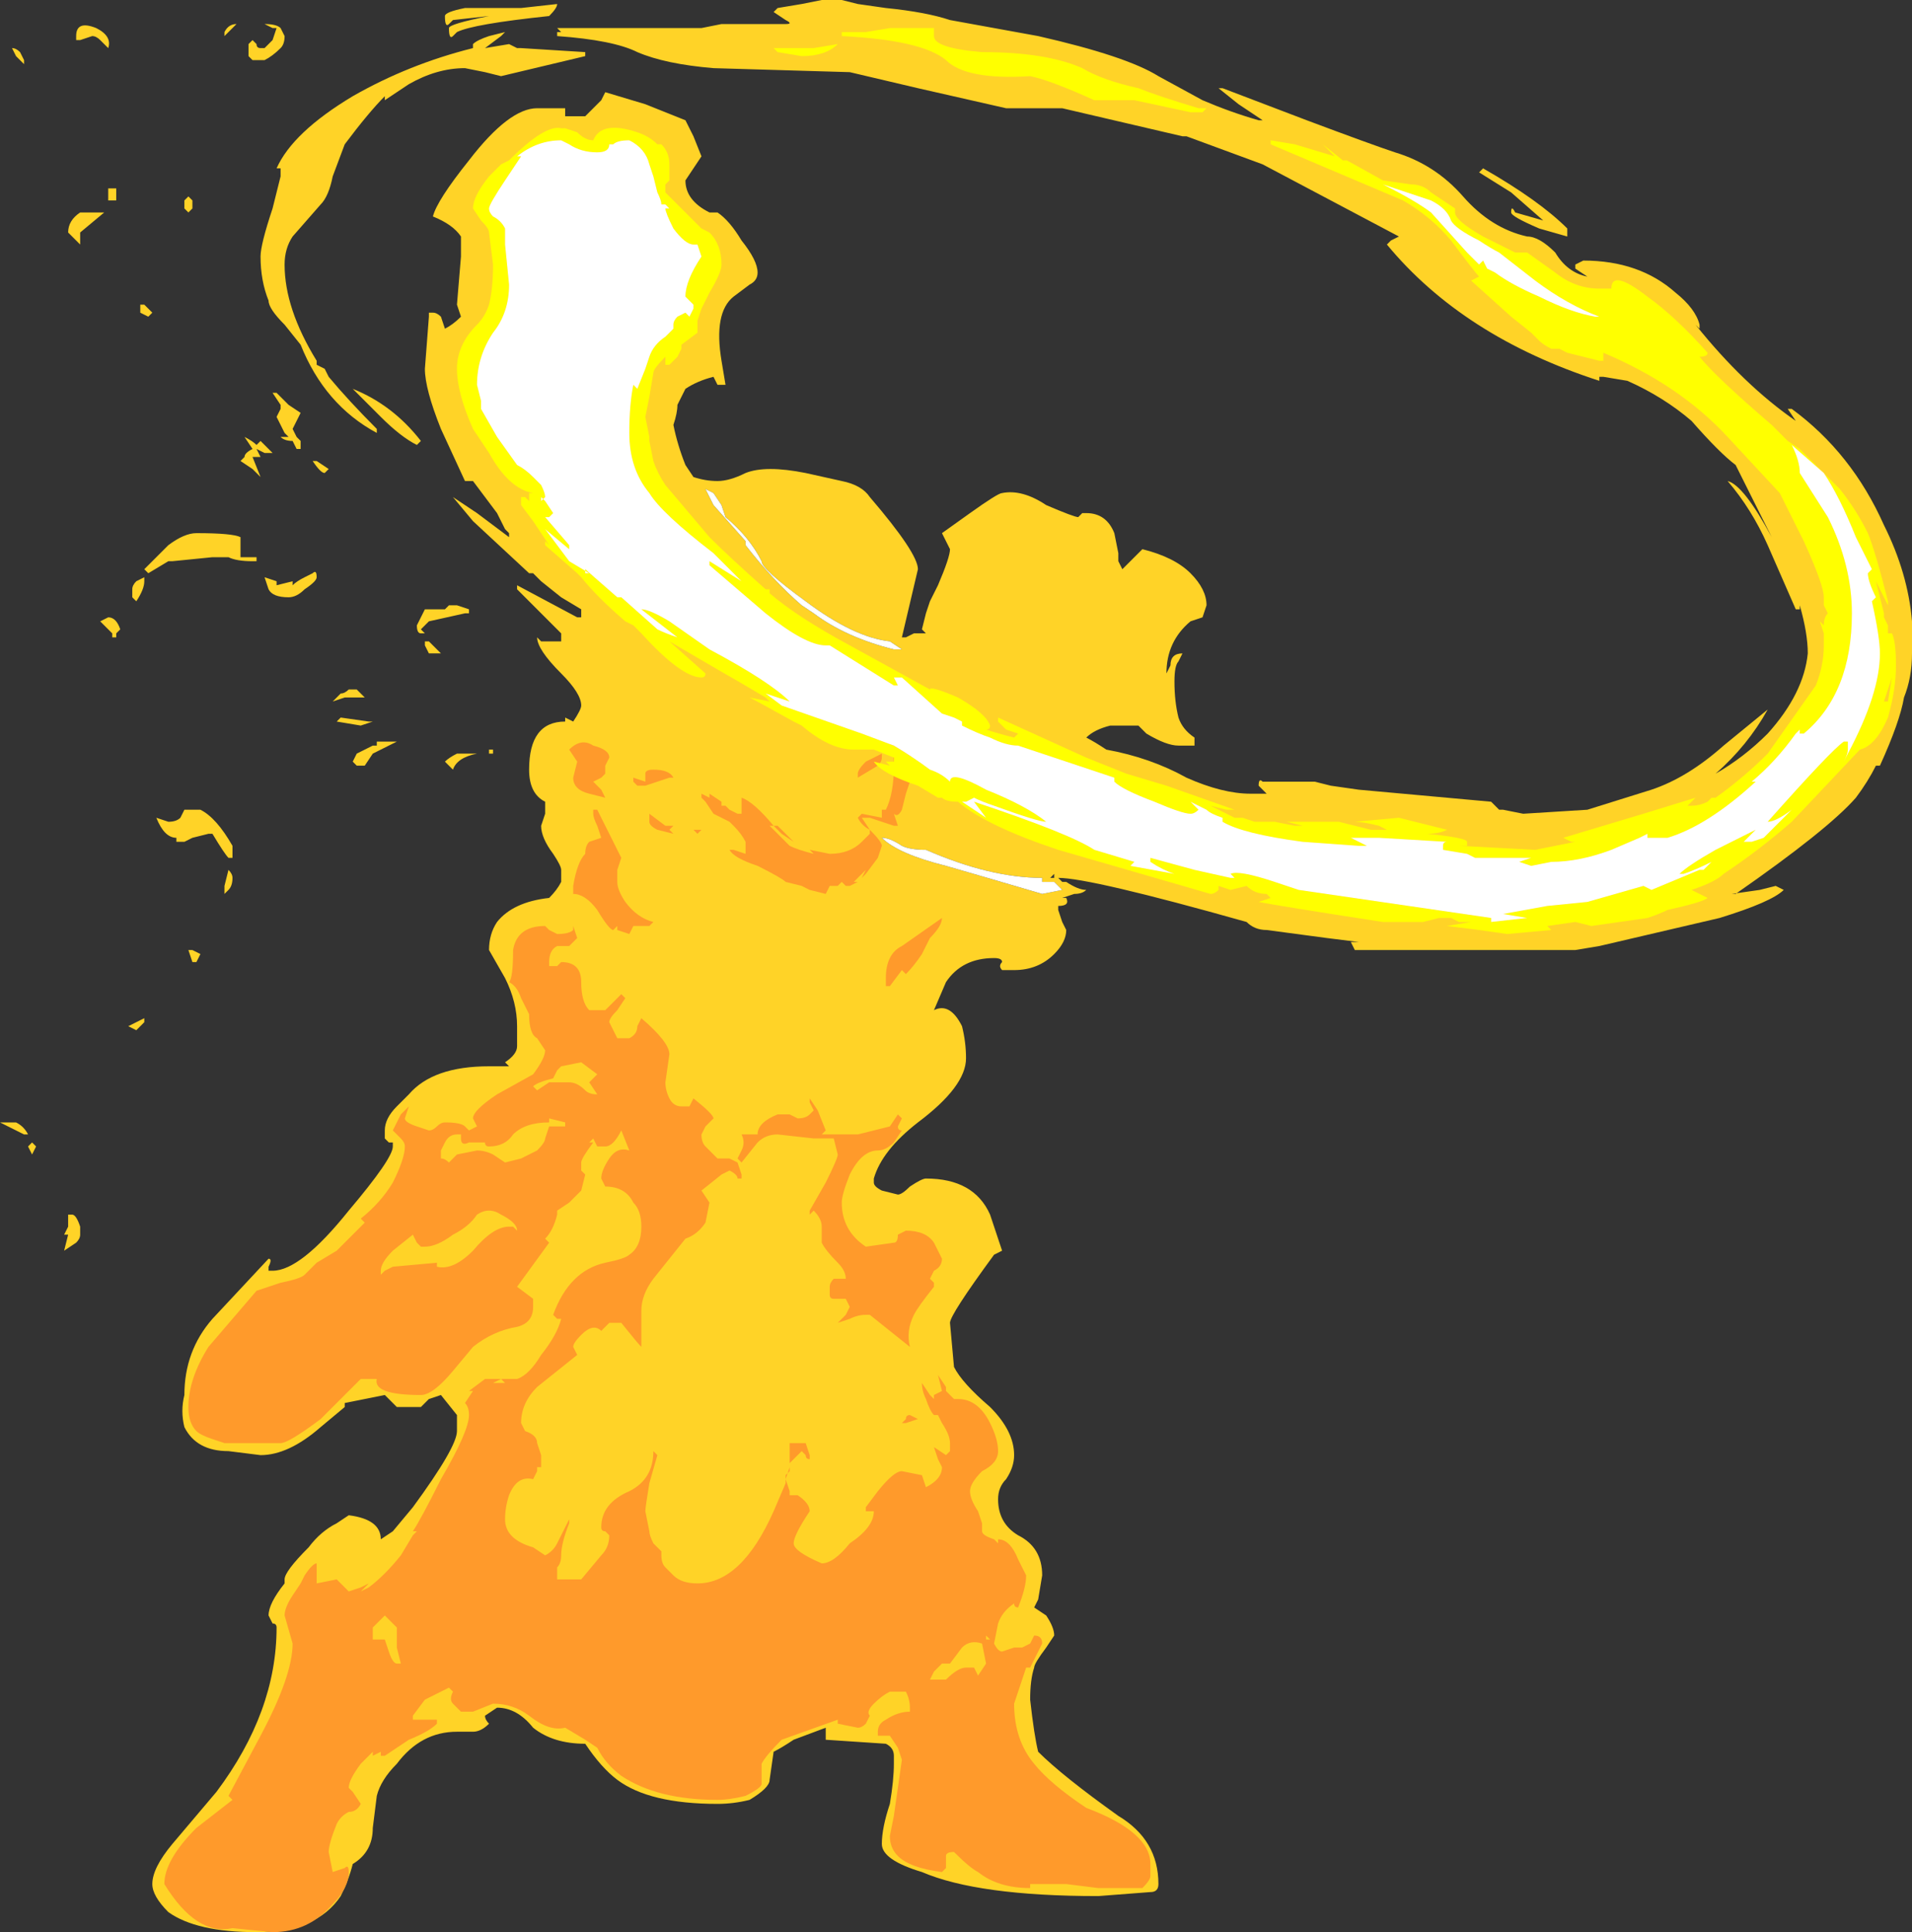 <?xml version="1.0" encoding="UTF-8" standalone="no"?>
<svg xmlns:ffdec="https://www.free-decompiler.com/flash" xmlns:xlink="http://www.w3.org/1999/xlink" ffdec:objectType="shape" height="24.1px" width="23.85px" xmlns="http://www.w3.org/2000/svg">
  <rect width="100%" height="100%" fill="#333333" stroke="none"/>
  <g transform="matrix(1.0, 0.0, 0.0, 1.0, 7.0, 23.65)">
    <path d="M15.3 -18.55 L15.35 -18.55 Q16.1 -18.0 16.5 -17.1 16.8 -16.5 16.85 -15.9 L16.85 -15.5 Q16.85 -15.2 16.75 -14.95 16.7 -14.65 16.45 -14.1 L16.4 -14.1 Q16.3 -13.9 16.15 -13.7 15.8 -13.3 14.65 -12.5 L14.6 -12.5 14.95 -12.55 15.15 -12.6 15.25 -12.55 Q15.1 -12.4 14.45 -12.2 L12.95 -11.85 12.65 -11.8 9.9 -11.8 9.85 -11.9 9.95 -11.9 9.55 -11.95 8.8 -12.05 Q8.65 -12.05 8.55 -12.15 6.6 -12.7 6.2 -12.7 L6.25 -12.65 6.3 -12.65 Q6.45 -12.55 6.55 -12.55 6.5 -12.5 6.4 -12.5 L6.25 -12.45 6.3 -12.45 Q6.35 -12.35 6.2 -12.35 L6.2 -12.3 6.25 -12.15 6.3 -12.05 Q6.3 -11.9 6.15 -11.75 5.95 -11.55 5.65 -11.55 L5.5 -11.55 Q5.45 -11.6 5.5 -11.65 5.5 -11.7 5.4 -11.7 5.0 -11.7 4.8 -11.4 L4.65 -11.05 Q4.85 -11.15 5.0 -10.85 5.05 -10.65 5.05 -10.45 5.05 -10.1 4.45 -9.65 4.0 -9.3 3.9 -8.95 L3.9 -8.9 Q3.9 -8.85 4.0 -8.8 L4.2 -8.75 Q4.25 -8.75 4.35 -8.85 4.5 -8.95 4.55 -8.95 5.15 -8.95 5.35 -8.5 L5.5 -8.05 5.4 -8.0 Q4.85 -7.25 4.85 -7.15 L4.9 -6.6 Q5.0 -6.4 5.35 -6.1 5.65 -5.8 5.65 -5.5 5.65 -5.35 5.55 -5.2 5.45 -5.1 5.45 -4.95 5.45 -4.65 5.7 -4.5 6.0 -4.35 6.0 -4.0 L5.95 -3.7 5.9 -3.6 6.05 -3.5 Q6.15 -3.35 6.15 -3.25 L6.05 -3.1 Q5.9 -2.9 5.9 -2.85 5.85 -2.7 5.85 -2.45 5.9 -2.0 5.95 -1.8 6.25 -1.5 6.95 -1.0 7.45 -0.7 7.45 -0.15 7.45 -0.05 7.35 -0.05 L6.7 0.0 Q5.2 0.0 4.5 -0.3 4.0 -0.45 4.0 -0.65 4.0 -0.85 4.1 -1.15 4.15 -1.45 4.15 -1.65 L4.15 -1.75 Q4.15 -1.85 4.05 -1.9 L3.3 -1.95 3.3 -2.1 2.9 -1.95 Q2.75 -1.85 2.65 -1.8 L2.6 -1.45 Q2.6 -1.35 2.35 -1.2 2.15 -1.15 1.95 -1.15 1.1 -1.15 0.7 -1.45 0.5 -1.6 0.3 -1.9 -0.1 -1.9 -0.35 -2.1 -0.55 -2.35 -0.8 -2.35 L-0.95 -2.25 Q-0.95 -2.2 -0.9 -2.15 -1.0 -2.05 -1.1 -2.05 L-1.3 -2.05 Q-1.75 -2.05 -2.05 -1.65 -2.25 -1.45 -2.3 -1.25 L-2.35 -0.85 Q-2.35 -0.55 -2.6 -0.4 -2.65 -0.2 -2.75 0.0 -3.05 0.45 -3.8 0.45 -4.55 0.45 -4.9 0.2 -5.1 0.0 -5.1 -0.15 -5.1 -0.35 -4.85 -0.65 L-4.3 -1.3 Q-3.55 -2.3 -3.55 -3.35 -3.55 -3.4 -3.6 -3.4 L-3.65 -3.5 Q-3.65 -3.65 -3.45 -3.9 L-3.45 -3.95 Q-3.45 -4.05 -3.15 -4.35 -3.0 -4.55 -2.8 -4.65 L-2.65 -4.75 Q-2.25 -4.7 -2.25 -4.45 L-2.1 -4.55 -1.85 -4.85 Q-1.3 -5.6 -1.3 -5.8 -1.3 -5.95 -1.3 -6.0 L-1.5 -6.25 -1.65 -6.2 -1.75 -6.1 -2.05 -6.1 -2.2 -6.25 -2.7 -6.15 -2.7 -6.1 -3.0 -5.85 Q-3.4 -5.5 -3.75 -5.5 L-4.15 -5.55 Q-4.55 -5.55 -4.7 -5.85 -4.75 -6.05 -4.7 -6.25 -4.7 -6.8 -4.35 -7.2 L-3.65 -7.95 Q-3.6 -7.95 -3.65 -7.85 L-3.65 -7.8 -3.6 -7.8 Q-3.25 -7.8 -2.65 -8.55 -2.1 -9.2 -2.1 -9.35 L-2.1 -9.4 -2.15 -9.4 -2.2 -9.45 -2.2 -9.55 Q-2.2 -9.7 -2.05 -9.85 L-1.9 -10.0 Q-1.6 -10.35 -0.9 -10.35 L-0.65 -10.35 -0.7 -10.4 Q-0.55 -10.5 -0.55 -10.6 L-0.55 -10.85 Q-0.55 -11.15 -0.7 -11.45 L-0.9 -11.8 Q-0.9 -12.0 -0.8 -12.15 -0.6 -12.4 -0.15 -12.45 -0.05 -12.55 0.0 -12.65 0.0 -12.7 0.0 -12.8 0.0 -12.85 -0.1 -13.0 -0.25 -13.2 -0.25 -13.35 L-0.2 -13.5 -0.2 -13.65 Q-0.4 -13.75 -0.4 -14.05 -0.4 -14.65 0.05 -14.65 L0.05 -14.7 0.15 -14.65 Q0.25 -14.8 0.25 -14.85 0.25 -15.0 0.0 -15.25 -0.3 -15.55 -0.3 -15.7 L-0.25 -15.65 0.0 -15.65 0.0 -15.75 -0.55 -16.3 -0.55 -16.35 0.2 -15.95 0.25 -15.95 0.25 -16.05 0.0 -16.2 -0.25 -16.4 -0.35 -16.5 -0.4 -16.5 -1.1 -17.15 -1.35 -17.45 -1.05 -17.25 -0.65 -16.95 -0.65 -17.0 -0.7 -17.05 -0.8 -17.25 -1.1 -17.65 -1.2 -17.65 -1.5 -18.3 Q-1.7 -18.8 -1.7 -19.05 L-1.65 -19.7 -1.65 -19.75 Q-1.7 -19.75 -1.6 -19.75 -1.55 -19.75 -1.5 -19.7 L-1.45 -19.55 Q-1.35 -19.6 -1.25 -19.7 L-1.3 -19.85 -1.25 -20.45 Q-1.25 -20.65 -1.25 -20.7 -1.35 -20.85 -1.6 -20.95 -1.55 -21.15 -1.15 -21.65 -0.65 -22.3 -0.3 -22.3 L0.05 -22.3 0.05 -22.2 0.3 -22.2 0.5 -22.4 0.55 -22.5 1.05 -22.35 1.55 -22.15 1.65 -21.95 1.75 -21.7 1.55 -21.4 Q1.55 -21.15 1.85 -21.0 L1.95 -21.0 Q2.1 -20.9 2.25 -20.65 2.45 -20.4 2.45 -20.25 2.45 -20.15 2.35 -20.1 L2.15 -19.95 Q1.9 -19.75 2.0 -19.15 L2.05 -18.85 1.95 -18.85 1.9 -18.95 Q1.7 -18.9 1.55 -18.8 L1.45 -18.6 Q1.45 -18.5 1.4 -18.35 1.45 -18.1 1.55 -17.85 L1.65 -17.7 Q1.8 -17.65 1.95 -17.65 2.1 -17.65 2.3 -17.75 2.55 -17.85 3.05 -17.75 L3.5 -17.65 Q3.75 -17.6 3.85 -17.45 4.45 -16.75 4.45 -16.55 L4.25 -15.7 4.3 -15.7 4.4 -15.75 4.55 -15.75 4.5 -15.8 4.55 -16.0 4.6 -16.15 4.7 -16.35 Q4.85 -16.7 4.85 -16.8 L4.75 -17.0 5.1 -17.25 Q5.45 -17.5 5.5 -17.5 5.75 -17.55 6.05 -17.35 6.4 -17.2 6.45 -17.2 L6.5 -17.25 6.55 -17.25 Q6.8 -17.25 6.9 -17.0 L6.95 -16.75 6.95 -16.65 7.0 -16.55 7.25 -16.8 Q7.65 -16.7 7.85 -16.5 8.05 -16.3 8.05 -16.1 L8.0 -15.95 7.85 -15.9 Q7.55 -15.65 7.55 -15.25 L7.6 -15.35 Q7.6 -15.5 7.75 -15.5 L7.7 -15.4 Q7.65 -15.35 7.65 -15.15 7.65 -14.9 7.7 -14.7 7.75 -14.55 7.9 -14.45 7.9 -14.4 7.9 -14.35 L7.7 -14.35 Q7.55 -14.35 7.3 -14.5 L7.2 -14.6 6.85 -14.6 Q6.65 -14.55 6.55 -14.45 6.65 -14.4 6.8 -14.3 7.35 -14.2 7.8 -13.95 8.25 -13.75 8.6 -13.75 L8.8 -13.75 8.7 -13.85 Q8.7 -13.95 8.75 -13.9 L9.4 -13.9 9.6 -13.85 9.95 -13.8 11.6 -13.65 11.7 -13.55 11.75 -13.55 12.0 -13.5 12.8 -13.55 13.6 -13.8 Q14.05 -13.95 14.5 -14.35 L15.05 -14.8 Q14.8 -14.35 14.4 -14.0 14.75 -14.2 15.05 -14.5 15.5 -15.0 15.55 -15.5 15.55 -15.75 15.45 -16.1 L15.45 -16.05 15.4 -16.05 15.05 -16.85 Q14.85 -17.3 14.55 -17.65 14.75 -17.6 15.1 -16.95 L14.65 -17.85 Q14.45 -18.0 14.1 -18.4 13.75 -18.7 13.3 -18.9 L13.0 -18.95 12.95 -18.95 12.95 -18.9 Q11.25 -19.45 10.3 -20.6 L10.35 -20.65 10.45 -20.7 8.75 -21.6 7.8 -21.95 7.75 -21.95 6.25 -22.3 5.55 -22.3 4.45 -22.55 3.6 -22.75 1.9 -22.8 Q1.3 -22.85 0.95 -23.0 0.65 -23.15 -0.05 -23.2 L-0.05 -23.25 0.0 -23.25 -0.05 -23.3 1.75 -23.3 2.0 -23.35 2.8 -23.35 Q2.9 -23.35 2.8 -23.4 L2.65 -23.5 2.7 -23.55 3.0 -23.6 3.25 -23.65 3.5 -23.65 3.7 -23.6 4.05 -23.55 Q4.55 -23.5 4.85 -23.4 L5.95 -23.2 Q7.05 -22.95 7.45 -22.7 L8.0 -22.4 Q8.35 -22.25 8.7 -22.15 L8.75 -22.15 8.45 -22.35 8.2 -22.55 8.25 -22.55 9.3 -22.15 Q10.1 -21.85 10.4 -21.75 10.9 -21.6 11.25 -21.2 11.6 -20.8 12.05 -20.7 12.2 -20.7 12.4 -20.5 12.55 -20.25 12.8 -20.2 L12.65 -20.3 12.65 -20.35 12.75 -20.4 Q13.45 -20.4 13.9 -20.0 14.15 -19.8 14.2 -19.6 L14.2 -19.55 14.15 -19.6 Q14.75 -18.85 15.4 -18.4 L15.3 -18.55 M12.55 -20.7 L12.2 -20.8 Q11.85 -20.95 11.85 -21.0 11.85 -21.1 11.9 -21.0 L12.25 -20.9 11.85 -21.25 11.45 -21.5 11.5 -21.55 Q12.2 -21.15 12.55 -20.8 L12.55 -20.7 M0.3 -22.95 L-0.75 -22.7 -0.95 -22.75 -1.2 -22.8 Q-1.55 -22.8 -1.9 -22.6 L-2.2 -22.4 -2.2 -22.45 Q-2.4 -22.25 -2.7 -21.85 L-2.85 -21.45 Q-2.9 -21.2 -3.0 -21.1 L-3.35 -20.7 Q-3.45 -20.55 -3.45 -20.35 -3.45 -19.8 -3.05 -19.15 L-3.05 -19.1 -2.95 -19.05 -2.9 -18.95 Q-2.65 -18.65 -2.3 -18.3 L-2.3 -18.25 Q-2.95 -18.6 -3.25 -19.35 L-3.45 -19.6 Q-3.65 -19.8 -3.65 -19.9 -3.75 -20.15 -3.75 -20.45 -3.75 -20.6 -3.6 -21.05 L-3.5 -21.45 -3.5 -21.55 -3.55 -21.55 Q-3.35 -22.0 -2.6 -22.45 -1.9 -22.85 -1.1 -23.05 L-1.1 -23.1 Q-1.05 -23.15 -0.9 -23.2 L-0.7 -23.25 -0.75 -23.2 -0.95 -23.05 -0.65 -23.1 -0.55 -23.05 -0.5 -23.05 0.3 -23.0 0.3 -22.95 M3.65 -23.55 L3.65 -23.55 M2.3 -16.9 L2.3 -16.85 Q2.65 -16.4 3.0 -16.1 L3.15 -16.0 Q3.55 -15.7 4.15 -15.55 L4.25 -15.55 4.1 -15.65 Q3.65 -15.7 3.05 -16.15 2.5 -16.55 2.5 -16.65 2.35 -16.95 2.05 -17.2 L2.0 -17.35 1.9 -17.5 1.8 -17.55 1.9 -17.35 2.3 -16.9 M6.1 -12.7 L6.15 -12.7 6.15 -12.75 6.1 -12.7 M6.0 -12.7 Q5.35 -12.7 4.55 -13.05 4.35 -13.05 4.25 -13.1 4.1 -13.2 4.0 -13.2 4.2 -13.0 4.8 -12.85 5.15 -12.75 6.0 -12.5 L6.25 -12.55 6.15 -12.65 6.0 -12.65 6.0 -12.7 M-4.2 -23.25 Q-4.15 -23.35 -4.05 -23.35 L-4.2 -23.2 -4.2 -23.25 M-3.7 -23.35 Q-3.55 -23.35 -3.5 -23.3 L-3.45 -23.2 Q-3.45 -23.1 -3.5 -23.05 -3.6 -22.95 -3.7 -22.9 L-3.85 -22.9 -3.9 -22.95 -3.9 -23.1 -3.85 -23.15 -3.8 -23.1 Q-3.8 -23.05 -3.75 -23.05 L-3.7 -23.05 -3.6 -23.15 -3.55 -23.3 -3.6 -23.3 -3.7 -23.35 M-5.65 -23.05 L-5.75 -23.15 Q-5.8 -23.2 -5.85 -23.2 L-6.0 -23.15 -6.05 -23.15 -6.05 -23.2 Q-6.05 -23.4 -5.8 -23.3 -5.6 -23.2 -5.65 -23.05 M-5.6 -21.3 L-5.55 -21.3 -5.55 -21.15 -5.65 -21.15 -5.65 -21.3 -5.6 -21.3 M-1.35 -23.2 Q-1.4 -23.15 -1.4 -23.3 -1.4 -23.35 -0.9 -23.45 L-1.35 -23.4 -1.4 -23.35 Q-1.45 -23.3 -1.45 -23.45 -1.45 -23.5 -1.2 -23.55 L-0.5 -23.55 -0.05 -23.6 Q-0.05 -23.55 -0.15 -23.45 -1.1 -23.35 -1.3 -23.25 L-1.35 -23.2 M-6.75 -23.0 L-6.7 -22.9 -6.7 -22.85 -6.8 -22.95 -6.85 -23.05 Q-6.8 -23.05 -6.75 -23.0 M-6.0 -20.65 L-6.0 -20.6 -6.15 -20.75 Q-6.15 -20.9 -6.0 -21.0 L-5.7 -21.0 -6.0 -20.75 -6.0 -20.65 M-2.9 -17.8 L-2.95 -17.75 Q-3.0 -17.75 -3.1 -17.9 L-3.05 -17.9 -2.9 -17.8 M-1.8 -18.1 Q-2.0 -18.2 -2.25 -18.45 -2.5 -18.7 -2.6 -18.8 -2.1 -18.6 -1.75 -18.15 L-1.8 -18.1 M-4.6 -21.1 L-4.6 -21.05 -4.65 -21.0 -4.7 -21.05 -4.7 -21.15 -4.65 -21.2 -4.6 -21.15 -4.6 -21.1 M-5.1 -19.75 L-5.15 -19.7 -5.25 -19.75 -5.25 -19.85 -5.2 -19.85 -5.1 -19.75 M-3.5 -18.6 L-3.6 -18.75 -3.55 -18.75 -3.4 -18.6 -3.25 -18.5 -3.35 -18.3 -3.3 -18.2 -3.25 -18.15 -3.25 -18.05 -3.3 -18.05 -3.35 -18.15 Q-3.45 -18.15 -3.5 -18.2 L-3.4 -18.2 -3.45 -18.25 -3.55 -18.45 -3.5 -18.55 -3.5 -18.6 M-3.95 -18.2 Q-3.85 -18.15 -3.8 -18.1 L-3.75 -18.15 -3.6 -18.0 -3.7 -18.0 -3.8 -18.05 -3.75 -17.95 -3.85 -17.95 -3.75 -17.7 -3.85 -17.8 -4.0 -17.9 -3.95 -17.95 Q-3.95 -18.0 -3.85 -18.05 L-3.95 -18.2 M-3.45 -18.45 L-3.45 -18.45 M-3.8 -16.7 L-3.8 -16.65 -3.85 -16.65 Q-4.05 -16.65 -4.15 -16.7 L-4.35 -16.7 -4.85 -16.65 -4.9 -16.65 -5.15 -16.5 -5.2 -16.55 -4.9 -16.85 Q-4.7 -17.0 -4.55 -17.0 -4.1 -17.0 -4.0 -16.95 L-4.0 -16.7 -3.8 -16.7 M-3.7 -16.45 L-3.55 -16.4 -3.55 -16.35 -3.35 -16.4 -3.35 -16.35 Q-3.3 -16.4 -3.2 -16.45 L-3.1 -16.5 Q-3.05 -16.55 -3.05 -16.45 -3.05 -16.4 -3.2 -16.3 -3.3 -16.2 -3.4 -16.2 -3.6 -16.2 -3.65 -16.3 L-3.7 -16.45 M-5.2 -16.4 Q-5.2 -16.3 -5.3 -16.15 L-5.35 -16.2 -5.35 -16.3 Q-5.35 -16.35 -5.3 -16.4 L-5.2 -16.45 -5.2 -16.4 M-5.55 -15.7 L-5.6 -15.7 -5.6 -15.75 -5.75 -15.9 -5.65 -15.95 Q-5.55 -15.95 -5.5 -15.8 L-5.55 -15.75 -5.55 -15.7 M-1.15 -16.05 L-1.15 -16.0 -1.2 -16.0 -1.65 -15.9 -1.75 -15.8 -1.7 -15.75 -1.75 -15.75 Q-1.8 -15.75 -1.8 -15.85 L-1.7 -16.05 -1.45 -16.05 -1.4 -16.1 -1.3 -16.1 -1.15 -16.05 M-1.7 -15.65 L-1.65 -15.65 -1.5 -15.5 -1.65 -15.5 -1.7 -15.6 -1.7 -15.65 M-2.55 -15.05 L-2.45 -14.95 -2.7 -14.95 -2.85 -14.9 -2.75 -15.0 Q-2.7 -15.0 -2.65 -15.05 L-2.55 -15.05 M-2.35 -14.65 L-2.5 -14.6 -2.8 -14.65 -2.75 -14.7 -2.4 -14.65 -2.35 -14.65 M-2.55 -14.25 L-2.35 -14.35 -2.3 -14.35 -2.3 -14.4 -2.05 -14.4 -2.35 -14.25 -2.45 -14.1 -2.55 -14.1 -2.6 -14.15 -2.55 -14.25 M-1.3 -14.25 L-1.05 -14.25 Q-1.3 -14.2 -1.35 -14.05 L-1.45 -14.15 Q-1.4 -14.2 -1.3 -14.25 M-0.9 -14.25 L-0.9 -14.3 -0.85 -14.3 -0.85 -14.25 -0.9 -14.25 M-4.15 -12.95 Q-4.2 -13.0 -4.35 -13.25 L-4.4 -13.25 -4.6 -13.2 -4.7 -13.15 -4.8 -13.15 -4.8 -13.2 Q-4.95 -13.2 -5.05 -13.45 L-4.9 -13.4 Q-4.8 -13.4 -4.75 -13.45 L-4.7 -13.55 -4.5 -13.55 Q-4.3 -13.45 -4.1 -13.1 L-4.1 -12.95 -4.15 -12.95 M-4.1 -12.7 Q-4.1 -12.6 -4.15 -12.55 L-4.2 -12.5 -4.2 -12.6 -4.15 -12.8 Q-4.1 -12.75 -4.1 -12.7 M-4.5 -11.75 L-4.55 -11.65 -4.6 -11.65 -4.65 -11.8 -4.6 -11.8 -4.5 -11.75 M-5.2 -10.9 L-5.3 -10.8 -5.4 -10.85 -5.2 -10.95 -5.2 -10.9 M-6.6 -9.4 L-6.55 -9.35 -6.6 -9.25 -6.65 -9.35 -6.6 -9.4 M-6.65 -9.5 L-6.7 -9.5 -7.0 -9.65 -6.8 -9.65 Q-6.7 -9.6 -6.65 -9.5 M-6.1 -8.5 Q-6.05 -8.5 -6.0 -8.35 L-6.0 -8.25 Q-6.0 -8.2 -6.05 -8.15 L-6.2 -8.05 -6.15 -8.25 -6.2 -8.25 -6.15 -8.35 Q-6.15 -8.45 -6.15 -8.5 L-6.1 -8.5" fill="#ffd327" fill-rule="evenodd" stroke="none"/>
    <path d="M2.3 -16.9 L1.9 -17.35 1.8 -17.55 1.9 -17.5 2.0 -17.35 2.05 -17.2 Q2.35 -16.95 2.5 -16.65 2.5 -16.55 3.05 -16.15 3.65 -15.7 4.1 -15.65 L4.25 -15.55 4.15 -15.55 Q3.55 -15.7 3.15 -16.0 L3.0 -16.1 Q2.65 -16.4 2.3 -16.85 L2.3 -16.9 M6.0 -12.7 L6.0 -12.65 6.15 -12.65 6.25 -12.55 6.0 -12.5 Q5.15 -12.75 4.8 -12.85 4.2 -13.0 4.0 -13.2 4.1 -13.2 4.25 -13.1 4.35 -13.05 4.55 -13.05 5.35 -12.7 6.0 -12.7" fill="#ffffff" fill-rule="evenodd" stroke="none"/>
    <path d="M0.4 -14.35 Q0.6 -14.3 0.6 -14.2 L0.55 -14.1 0.55 -14.0 0.5 -13.95 0.4 -13.9 0.5 -13.8 0.55 -13.7 0.35 -13.75 Q0.15 -13.8 0.15 -13.95 L0.2 -14.15 0.1 -14.3 Q0.25 -14.45 0.4 -14.35 M4.2 -14.95 L4.4 -14.05 4.3 -13.75 4.25 -13.55 Q4.2 -13.45 4.15 -13.5 L4.2 -13.35 4.15 -13.35 3.85 -13.45 3.75 -13.45 3.85 -13.3 Q4.0 -13.15 4.0 -13.1 L3.95 -12.95 3.8 -12.75 3.75 -12.7 3.8 -12.8 3.65 -12.65 3.7 -12.65 3.6 -12.6 3.55 -12.6 3.5 -12.65 3.45 -12.6 3.35 -12.6 3.3 -12.5 3.1 -12.55 3.0 -12.6 2.8 -12.65 Q2.75 -12.7 2.45 -12.85 2.15 -12.95 2.1 -13.05 L2.15 -13.05 2.3 -13.0 2.3 -13.15 Q2.25 -13.25 2.15 -13.35 L2.1 -13.4 Q2.0 -13.45 1.9 -13.5 L1.8 -13.65 1.75 -13.7 1.75 -13.75 1.85 -13.7 1.85 -13.75 2.0 -13.65 2.0 -13.6 2.05 -13.6 2.1 -13.55 2.2 -13.5 2.25 -13.5 Q2.25 -13.55 2.25 -13.6 2.25 -13.65 2.25 -13.7 2.4 -13.65 2.65 -13.35 L2.7 -13.35 2.9 -13.15 2.75 -13.25 2.65 -13.35 2.6 -13.35 2.85 -13.1 Q2.95 -13.05 3.15 -13.0 L3.1 -13.05 3.35 -13.0 Q3.6 -13.0 3.75 -13.15 L3.85 -13.25 3.85 -13.3 Q3.75 -13.35 3.7 -13.45 L3.75 -13.5 4.0 -13.45 4.0 -13.55 4.05 -13.55 Q4.15 -13.75 4.15 -14.1 4.15 -14.45 3.9 -14.55 L4.2 -14.95 M4.0 -14.25 L4.0 -14.2 Q4.0 -14.15 3.95 -14.1 L3.7 -13.95 3.7 -14.0 Q3.7 -14.05 3.8 -14.15 L4.0 -14.25 M4.25 -11.55 L4.1 -11.35 4.05 -11.35 4.05 -11.45 Q4.05 -11.75 4.25 -11.85 L4.75 -12.2 Q4.75 -12.1 4.6 -11.95 L4.5 -11.75 Q4.4 -11.6 4.3 -11.5 L4.25 -11.55 M1.7 -13.25 L1.65 -13.3 1.75 -13.3 1.7 -13.25 M1.4 -13.95 L1.35 -13.95 1.05 -13.85 0.95 -13.85 0.9 -13.9 0.9 -13.95 1.05 -13.9 1.05 -14.0 Q1.05 -14.05 1.15 -14.05 1.35 -14.05 1.4 -13.95 M1.2 -13.95 L1.2 -13.95 M1.1 -13.5 L1.3 -13.35 1.4 -13.35 1.35 -13.3 1.4 -13.25 1.2 -13.3 Q1.1 -13.35 1.1 -13.4 L1.1 -13.5 Q1.1 -13.55 1.1 -13.5 M0.4 -13.5 L0.4 -13.55 0.45 -13.55 0.75 -12.95 0.7 -12.8 0.7 -12.65 Q0.7 -12.55 0.8 -12.4 0.95 -12.2 1.15 -12.15 L1.1 -12.1 0.9 -12.1 0.85 -12.0 0.7 -12.05 0.7 -12.1 0.65 -12.05 Q0.6 -12.05 0.45 -12.3 0.3 -12.5 0.15 -12.5 L0.15 -12.6 Q0.2 -12.9 0.3 -13.0 0.3 -13.1 0.35 -13.15 L0.5 -13.2 0.45 -13.35 Q0.4 -13.45 0.4 -13.5 M0.15 -12.15 L0.15 -12.1 0.2 -11.95 0.1 -11.85 -0.05 -11.85 Q-0.15 -11.8 -0.15 -11.65 L-0.15 -11.6 -0.05 -11.6 0.0 -11.65 Q0.25 -11.65 0.25 -11.4 0.25 -11.15 0.35 -11.05 L0.55 -11.05 0.75 -11.25 0.8 -11.2 0.7 -11.05 Q0.6 -10.95 0.6 -10.9 L0.7 -10.7 0.85 -10.7 Q0.95 -10.75 0.95 -10.85 L1.0 -10.95 Q1.35 -10.65 1.35 -10.5 L1.3 -10.15 Q1.3 -10.05 1.35 -9.95 1.4 -9.85 1.5 -9.85 1.55 -9.85 1.6 -9.85 L1.65 -9.95 Q1.9 -9.75 1.9 -9.7 L1.8 -9.6 1.75 -9.5 Q1.75 -9.4 1.8 -9.35 L1.95 -9.2 2.1 -9.2 2.2 -9.15 2.25 -9.0 2.25 -8.95 2.2 -8.95 Q2.2 -9.0 2.1 -9.05 L2.0 -9.0 1.75 -8.8 1.85 -8.65 1.8 -8.4 Q1.7 -8.25 1.55 -8.2 L1.15 -7.7 Q1.0 -7.5 1.0 -7.3 1.0 -7.15 1.0 -6.9 L1.0 -6.85 Q0.95 -6.9 0.75 -7.15 L0.6 -7.15 0.5 -7.05 Q0.4 -7.15 0.25 -7.0 0.15 -6.9 0.15 -6.85 L0.2 -6.75 -0.3 -6.35 Q-0.5 -6.15 -0.5 -5.9 L-0.45 -5.8 Q-0.3 -5.75 -0.3 -5.65 L-0.25 -5.5 -0.25 -5.35 -0.3 -5.35 -0.3 -5.3 -0.35 -5.2 Q-0.55 -5.25 -0.65 -5.0 -0.7 -4.85 -0.7 -4.7 -0.7 -4.45 -0.35 -4.35 L-0.2 -4.25 Q-0.1 -4.3 -0.05 -4.4 L0.1 -4.7 0.1 -4.65 Q0.0 -4.4 0.0 -4.25 0.0 -4.15 -0.05 -4.1 L-0.05 -3.95 0.25 -3.95 0.5 -4.25 Q0.6 -4.35 0.6 -4.5 L0.55 -4.55 Q0.5 -4.55 0.5 -4.6 0.5 -4.9 0.85 -5.05 1.15 -5.2 1.15 -5.55 L1.2 -5.5 1.1 -5.15 Q1.05 -4.85 1.05 -4.8 L1.1 -4.55 Q1.1 -4.5 1.15 -4.4 L1.25 -4.3 1.25 -4.25 Q1.25 -4.15 1.3 -4.1 L1.4 -4.0 Q1.5 -3.9 1.7 -3.9 2.25 -3.9 2.65 -4.8 L2.8 -5.15 2.8 -5.2 2.85 -5.35 Q2.85 -5.6 2.85 -5.8 L2.85 -5.65 3.05 -5.65 3.1 -5.5 3.1 -5.45 Q3.05 -5.45 3.05 -5.5 L3.0 -5.55 2.85 -5.4 2.85 -5.3 2.8 -5.25 2.8 -5.2 2.85 -5.05 2.85 -5.0 2.95 -5.0 Q3.1 -4.9 3.1 -4.8 2.9 -4.5 2.9 -4.4 2.9 -4.3 3.25 -4.15 3.4 -4.15 3.6 -4.4 3.9 -4.6 3.9 -4.8 L3.8 -4.8 3.8 -4.85 3.95 -5.05 Q4.15 -5.3 4.25 -5.3 L4.5 -5.25 4.55 -5.1 Q4.75 -5.2 4.75 -5.35 L4.7 -5.45 4.65 -5.6 4.8 -5.5 4.85 -5.55 4.85 -5.65 Q4.85 -5.75 4.75 -5.9 L4.7 -6.0 4.65 -6.0 Q4.6 -6.05 4.55 -6.2 4.5 -6.3 4.5 -6.4 L4.6 -6.25 4.65 -6.2 4.65 -6.25 4.75 -6.3 4.7 -6.5 4.8 -6.35 4.8 -6.3 4.9 -6.2 4.95 -6.2 Q5.2 -6.2 5.35 -5.9 5.45 -5.7 5.45 -5.55 5.45 -5.4 5.25 -5.3 5.1 -5.15 5.1 -5.05 5.1 -4.95 5.2 -4.8 L5.25 -4.65 5.25 -4.55 Q5.25 -4.5 5.4 -4.45 L5.45 -4.4 5.45 -4.45 Q5.6 -4.45 5.7 -4.2 L5.8 -4.0 Q5.8 -3.85 5.7 -3.6 5.65 -3.6 5.65 -3.65 5.5 -3.55 5.45 -3.4 L5.4 -3.15 Q5.45 -3.05 5.5 -3.05 L5.65 -3.1 5.75 -3.1 5.85 -3.15 5.9 -3.25 Q6.0 -3.25 6.0 -3.15 L5.85 -2.85 5.8 -2.85 5.65 -2.4 Q5.65 -1.95 5.9 -1.65 6.1 -1.4 6.55 -1.1 7.35 -0.8 7.35 -0.4 L7.35 -0.25 Q7.35 -0.2 7.25 -0.1 L6.7 -0.1 6.3 -0.15 5.85 -0.15 5.85 -0.1 Q5.45 -0.1 5.2 -0.3 5.1 -0.35 4.9 -0.55 4.8 -0.55 4.8 -0.5 L4.8 -0.35 4.75 -0.3 Q4.35 -0.35 4.2 -0.5 4.1 -0.6 4.1 -0.75 L4.15 -1.0 4.25 -1.7 4.2 -1.85 4.1 -2.0 3.95 -2.0 3.95 -2.05 Q3.95 -2.15 4.05 -2.2 4.2 -2.3 4.35 -2.3 L4.35 -2.35 Q4.35 -2.45 4.3 -2.55 L4.1 -2.55 Q4.0 -2.5 3.9 -2.4 3.8 -2.3 3.85 -2.25 L3.8 -2.15 Q3.75 -2.1 3.7 -2.1 L3.45 -2.15 3.45 -2.2 2.75 -1.95 Q2.55 -1.75 2.5 -1.65 L2.5 -1.4 Q2.5 -1.35 2.3 -1.25 2.1 -1.2 1.95 -1.2 1.2 -1.2 0.75 -1.5 0.55 -1.65 0.45 -1.85 L0.3 -1.95 0.05 -2.1 Q-0.15 -2.05 -0.4 -2.25 -0.6 -2.4 -0.85 -2.4 L-1.1 -2.3 -1.25 -2.3 -1.35 -2.4 Q-1.4 -2.45 -1.35 -2.55 L-1.4 -2.6 -1.7 -2.45 -1.85 -2.25 -1.85 -2.2 -1.55 -2.2 -1.55 -2.15 Q-1.65 -2.05 -1.9 -1.95 L-2.2 -1.75 -2.25 -1.75 -2.25 -1.8 -2.35 -1.75 -2.35 -1.8 -2.5 -1.65 Q-2.65 -1.45 -2.65 -1.35 L-2.6 -1.3 -2.5 -1.15 Q-2.55 -1.05 -2.65 -1.05 -2.75 -1.0 -2.8 -0.9 -2.9 -0.65 -2.9 -0.55 L-2.85 -0.3 -2.7 -0.35 Q-2.65 -0.4 -2.65 -0.3 -2.65 -0.1 -2.85 0.1 -3.15 0.45 -3.6 0.45 L-4.1 0.4 Q-4.55 0.5 -4.95 -0.15 -4.95 -0.45 -4.55 -0.85 L-4.1 -1.2 -4.15 -1.25 -3.75 -2.0 Q-3.35 -2.75 -3.35 -3.15 L-3.45 -3.5 Q-3.45 -3.6 -3.35 -3.75 L-3.25 -3.9 -3.2 -4.0 Q-3.1 -4.15 -3.05 -4.15 L-3.05 -3.9 -2.8 -3.95 -2.65 -3.8 -2.5 -3.85 -2.4 -3.9 -2.5 -3.8 -2.4 -3.85 Q-2.2 -4.0 -2.0 -4.25 L-1.85 -4.5 -1.8 -4.55 -1.85 -4.55 Q-1.75 -4.7 -1.5 -5.2 -1.15 -5.8 -1.15 -6.0 -1.15 -6.1 -1.2 -6.15 L-1.1 -6.3 -1.15 -6.3 -0.95 -6.45 -0.75 -6.45 -0.85 -6.4 -0.7 -6.4 -0.75 -6.45 -0.55 -6.45 Q-0.4 -6.5 -0.25 -6.75 -0.05 -7.0 0.0 -7.2 L-0.05 -7.2 -0.1 -7.25 Q0.1 -7.8 0.55 -7.9 0.8 -7.95 0.85 -8.0 1.0 -8.1 1.0 -8.35 1.0 -8.55 0.9 -8.65 0.8 -8.85 0.55 -8.85 L0.5 -8.95 Q0.5 -9.05 0.6 -9.2 0.7 -9.35 0.85 -9.3 L0.75 -9.55 Q0.65 -9.35 0.55 -9.35 L0.45 -9.35 0.4 -9.45 0.35 -9.4 0.4 -9.4 Q0.25 -9.2 0.25 -9.15 L0.25 -9.05 0.3 -9.0 0.25 -8.8 0.1 -8.65 -0.05 -8.55 -0.05 -8.5 Q-0.1 -8.3 -0.2 -8.2 L-0.15 -8.15 -0.55 -7.6 -0.35 -7.45 -0.35 -7.35 Q-0.35 -7.15 -0.55 -7.1 -0.85 -7.05 -1.1 -6.85 L-1.35 -6.55 Q-1.6 -6.25 -1.75 -6.25 -2.35 -6.25 -2.3 -6.45 L-2.5 -6.45 -3.0 -5.95 Q-3.4 -5.65 -3.5 -5.65 L-4.2 -5.65 -4.35 -5.7 Q-4.5 -5.75 -4.55 -5.8 -4.65 -5.9 -4.65 -6.1 -4.65 -6.45 -4.4 -6.85 L-3.8 -7.55 -3.5 -7.65 Q-3.25 -7.7 -3.2 -7.75 L-3.05 -7.9 -2.8 -8.05 -2.45 -8.4 -2.5 -8.45 Q-2.25 -8.65 -2.1 -8.9 -1.95 -9.2 -1.95 -9.35 -1.95 -9.4 -2.0 -9.45 L-2.1 -9.55 -2.0 -9.75 -1.9 -9.85 -1.95 -9.7 Q-1.95 -9.65 -1.8 -9.6 L-1.65 -9.55 Q-1.6 -9.55 -1.55 -9.6 -1.5 -9.65 -1.45 -9.65 -1.25 -9.65 -1.2 -9.6 L-1.15 -9.55 -1.05 -9.6 -1.1 -9.7 Q-1.1 -9.8 -0.8 -10.0 L-0.35 -10.25 Q-0.2 -10.45 -0.2 -10.55 L-0.3 -10.7 Q-0.4 -10.75 -0.4 -11.0 L-0.5 -11.2 Q-0.55 -11.35 -0.65 -11.4 -0.6 -11.45 -0.6 -11.8 -0.55 -12.1 -0.2 -12.1 L-0.15 -12.05 -0.05 -12.0 Q0.1 -12.0 0.15 -12.05 L0.15 -12.15 M2.85 -9.75 L2.95 -9.7 Q3.05 -9.7 3.1 -9.75 L3.15 -9.8 3.1 -9.9 3.1 -9.95 3.2 -9.8 3.3 -9.55 3.25 -9.5 3.7 -9.5 4.1 -9.6 4.2 -9.75 4.25 -9.7 4.2 -9.6 Q4.2 -9.55 4.25 -9.55 L4.15 -9.4 Q4.05 -9.3 3.95 -9.3 3.75 -9.3 3.6 -9.0 3.5 -8.75 3.5 -8.65 3.5 -8.3 3.8 -8.1 L4.15 -8.15 Q4.2 -8.15 4.2 -8.25 L4.3 -8.3 Q4.55 -8.3 4.65 -8.15 L4.75 -7.95 Q4.75 -7.85 4.65 -7.8 L4.6 -7.7 4.65 -7.65 4.65 -7.6 Q4.45 -7.35 4.4 -7.25 4.3 -7.05 4.35 -6.85 L3.85 -7.25 3.8 -7.25 Q3.7 -7.25 3.6 -7.2 L3.45 -7.15 3.55 -7.25 3.6 -7.35 3.55 -7.45 3.4 -7.45 Q3.35 -7.45 3.35 -7.5 L3.35 -7.6 Q3.35 -7.65 3.4 -7.7 L3.55 -7.7 Q3.55 -7.8 3.45 -7.9 3.3 -8.05 3.25 -8.15 L3.25 -8.35 Q3.25 -8.45 3.15 -8.55 L3.1 -8.5 3.1 -8.55 3.3 -8.9 Q3.45 -9.2 3.45 -9.25 L3.4 -9.45 3.15 -9.45 2.7 -9.5 Q2.55 -9.5 2.45 -9.4 L2.25 -9.15 2.2 -9.2 2.25 -9.3 Q2.3 -9.4 2.25 -9.5 L2.45 -9.5 Q2.45 -9.65 2.7 -9.75 L2.85 -9.75 M0.05 -9.6 L0.05 -9.65 -0.15 -9.7 -0.15 -9.65 Q-0.45 -9.65 -0.6 -9.5 -0.7 -9.35 -0.9 -9.35 -0.95 -9.35 -0.95 -9.4 -1.0 -9.4 -1.05 -9.4 L-1.15 -9.4 Q-1.25 -9.35 -1.25 -9.45 L-1.25 -9.5 -1.3 -9.5 Q-1.4 -9.5 -1.45 -9.4 L-1.5 -9.3 -1.5 -9.2 Q-1.45 -9.2 -1.4 -9.15 L-1.3 -9.25 -1.05 -9.3 Q-0.95 -9.3 -0.85 -9.25 L-0.7 -9.15 -0.5 -9.2 -0.3 -9.3 Q-0.2 -9.4 -0.2 -9.45 L-0.15 -9.6 0.05 -9.6 M0.1 -10.15 Q0.2 -10.15 0.3 -10.05 0.35 -10.0 0.45 -10.0 L0.35 -10.15 0.45 -10.25 0.25 -10.4 0.0 -10.35 -0.05 -10.3 -0.1 -10.2 Q-0.3 -10.15 -0.35 -10.1 L-0.3 -10.05 -0.15 -10.15 0.1 -10.15 M4.65 -6.15 L4.65 -6.15 M4.45 -5.95 L4.3 -5.9 4.25 -5.9 4.3 -5.95 Q4.3 -6.0 4.35 -6.0 L4.45 -5.95 M5.5 -4.35 L5.5 -4.35 M5.35 -3.2 L5.3 -3.25 5.3 -3.2 5.35 -3.2 M5.3 -2.9 L5.25 -3.15 Q5.1 -3.2 5.0 -3.1 L4.85 -2.9 4.75 -2.9 4.65 -2.8 4.6 -2.7 4.8 -2.7 Q4.95 -2.85 5.05 -2.85 L5.15 -2.85 5.2 -2.75 5.3 -2.9 M-1.2 -9.5 L-1.2 -9.5 M-1.85 -8.25 L-2.1 -8.05 Q-2.25 -7.9 -2.25 -7.8 L-2.25 -7.75 -2.2 -7.8 -2.1 -7.85 -1.55 -7.9 -1.55 -7.85 Q-1.35 -7.8 -1.1 -8.05 -0.85 -8.35 -0.65 -8.35 L-0.6 -8.35 -0.55 -8.3 Q-0.55 -8.4 -0.75 -8.5 -0.9 -8.6 -1.05 -8.5 -1.15 -8.35 -1.35 -8.25 -1.55 -8.1 -1.7 -8.1 L-1.75 -8.1 -1.8 -8.15 -1.85 -8.25 M-2.05 -3.25 L-2.05 -3.35 -2.2 -3.5 -2.35 -3.35 -2.35 -3.2 -2.2 -3.2 -2.15 -3.05 Q-2.1 -2.9 -2.05 -2.9 L-2.0 -2.9 -2.05 -3.1 -2.05 -3.25" fill="#ff9a2b" fill-rule="evenodd" stroke="none"/>
    <path d="M15.45 -17.75 L15.8 -17.2 Q16.1 -16.6 16.1 -16.0 16.1 -15.0 15.5 -14.5 L15.45 -14.5 15.45 -14.55 15.4 -14.5 Q15.15 -14.15 14.85 -13.9 L14.9 -13.9 Q14.3 -13.35 13.8 -13.2 L13.55 -13.2 13.55 -13.25 13.45 -13.2 13.1 -13.05 Q12.7 -12.9 12.35 -12.9 L12.1 -12.85 11.95 -12.9 12.1 -12.95 11.4 -12.95 11.3 -13.0 11.0 -13.05 11.0 -13.1 Q11.0 -13.15 11.05 -13.15 L10.2 -13.2 9.85 -13.2 10.05 -13.1 9.95 -13.1 9.25 -13.15 Q8.5 -13.25 8.25 -13.4 L8.25 -13.45 Q8.1 -13.5 8.05 -13.55 L7.85 -13.65 7.95 -13.55 Q7.9 -13.5 7.85 -13.5 7.75 -13.5 7.4 -13.65 7.0 -13.8 6.9 -13.9 L6.9 -13.95 Q6.6 -14.05 5.7 -14.35 5.55 -14.35 5.35 -14.45 5.2 -14.5 5.0 -14.6 L5.0 -14.65 4.9 -14.7 4.75 -14.75 4.25 -15.2 4.15 -15.2 4.2 -15.1 4.15 -15.1 3.35 -15.6 3.3 -15.6 Q3.05 -15.6 2.55 -16.0 L1.85 -16.6 1.85 -16.65 2.25 -16.4 1.9 -16.75 Q1.25 -17.25 1.1 -17.5 0.85 -17.8 0.85 -18.25 0.85 -18.6 0.9 -18.85 L0.95 -18.8 1.05 -19.05 1.1 -19.2 Q1.15 -19.35 1.3 -19.45 L1.4 -19.55 1.4 -19.6 Q1.4 -19.65 1.45 -19.7 L1.55 -19.75 1.6 -19.7 1.65 -19.8 1.65 -19.85 1.55 -19.95 Q1.55 -20.15 1.75 -20.45 L1.7 -20.6 1.65 -20.6 Q1.55 -20.6 1.4 -20.8 1.3 -21.0 1.3 -21.05 L1.35 -21.05 1.3 -21.1 1.25 -21.1 Q1.25 -21.15 1.2 -21.25 L1.15 -21.45 1.1 -21.6 Q1.05 -21.8 0.85 -21.9 0.7 -21.9 0.65 -21.85 L0.6 -21.85 Q0.6 -21.75 0.45 -21.75 0.25 -21.75 0.1 -21.85 L0.0 -21.9 Q-0.3 -21.9 -0.55 -21.7 L-0.5 -21.7 -0.7 -21.4 Q-0.9 -21.1 -0.9 -21.05 -0.9 -21.0 -0.85 -20.95 -0.75 -20.9 -0.7 -20.8 L-0.7 -20.6 -0.65 -20.1 Q-0.65 -19.75 -0.85 -19.5 -1.05 -19.2 -1.05 -18.85 L-1.0 -18.65 -1.0 -18.55 -0.8 -18.2 -0.55 -17.85 Q-0.45 -17.8 -0.35 -17.7 L-0.25 -17.6 Q-0.2 -17.5 -0.2 -17.45 L-0.25 -17.4 -0.25 -17.45 -0.2 -17.4 -0.1 -17.25 -0.15 -17.2 -0.2 -17.2 0.1 -16.85 0.1 -16.8 -0.2 -17.05 0.1 -16.65 0.35 -16.5 0.3 -16.5 0.3 -16.55 0.7 -16.2 0.75 -16.2 1.2 -15.8 Q1.3 -15.75 1.45 -15.7 L1.0 -16.05 Q1.1 -16.05 1.35 -15.9 L1.85 -15.55 Q2.6 -15.15 2.85 -14.9 L2.55 -15.0 2.75 -14.85 3.75 -14.5 4.15 -14.35 Q4.4 -14.2 4.6 -14.05 4.75 -14.0 4.85 -13.9 4.85 -14.05 5.3 -13.8 5.8 -13.6 6.05 -13.4 5.95 -13.4 5.4 -13.6 5.25 -13.65 5.15 -13.7 L5.05 -13.65 5.0 -13.65 5.3 -13.45 5.15 -13.65 Q6.35 -13.25 6.65 -13.05 L7.15 -12.9 7.1 -12.85 7.65 -12.75 Q7.5 -12.8 7.35 -12.9 L7.35 -12.95 7.9 -12.8 8.35 -12.7 8.4 -12.7 8.35 -12.75 Q8.45 -12.8 8.9 -12.65 L9.2 -12.55 11.6 -12.2 11.6 -12.15 12.05 -12.2 11.75 -12.25 12.3 -12.35 12.8 -12.4 13.5 -12.6 13.6 -12.55 14.2 -12.8 14.25 -12.8 14.35 -12.9 Q14.15 -12.8 14.0 -12.75 L13.95 -12.75 Q14.05 -12.85 14.4 -13.05 L14.9 -13.3 14.75 -13.15 14.85 -13.15 15.0 -13.2 15.35 -13.55 Q15.15 -13.4 15.05 -13.4 15.85 -14.3 16.0 -14.4 L16.05 -14.4 16.05 -14.3 Q16.05 -14.25 16.0 -14.15 L16.05 -14.25 Q16.45 -15.0 16.45 -15.5 16.45 -15.7 16.35 -16.15 L16.4 -16.2 Q16.3 -16.4 16.3 -16.5 L16.35 -16.55 16.15 -16.95 Q15.95 -17.45 15.75 -17.75 L15.35 -18.1 Q15.45 -17.9 15.45 -17.75 M15.45 -18.05 L15.95 -17.55 Q16.15 -17.3 16.3 -17.0 16.4 -16.75 16.55 -16.15 L16.55 -16.1 16.4 -16.4 16.5 -16.0 16.5 -15.95 16.55 -15.85 16.55 -15.75 16.6 -15.75 Q16.65 -15.65 16.65 -15.35 16.65 -15.05 16.55 -14.7 16.4 -14.35 16.2 -14.3 L15.35 -13.4 Q14.95 -13.05 14.5 -12.75 14.4 -12.65 14.1 -12.55 L14.3 -12.45 Q14.25 -12.4 13.8 -12.3 13.7 -12.25 13.55 -12.2 L12.85 -12.1 12.65 -12.15 12.3 -12.1 12.35 -12.05 11.8 -12.0 11.45 -12.05 11.05 -12.1 11.35 -12.15 11.2 -12.15 11.1 -12.2 10.95 -12.2 10.75 -12.15 10.25 -12.15 Q8.95 -12.35 8.7 -12.4 L8.85 -12.45 8.8 -12.5 Q8.65 -12.5 8.55 -12.6 L8.35 -12.55 8.2 -12.6 8.2 -12.55 Q8.15 -12.5 8.1 -12.5 L6.2 -13.05 Q5.3 -13.35 4.95 -13.65 4.8 -13.65 4.75 -13.7 L4.7 -13.7 4.45 -13.85 Q4.0 -14.0 3.9 -14.15 L4.1 -14.1 4.05 -14.15 4.15 -14.15 4.15 -14.2 3.9 -14.3 3.65 -14.3 Q3.35 -14.3 3.0 -14.6 L2.9 -14.65 Q2.45 -14.9 2.35 -14.95 L2.6 -14.9 2.55 -14.95 Q2.3 -15.1 1.95 -15.3 L1.35 -15.65 1.8 -15.25 Q1.8 -15.2 1.75 -15.2 1.5 -15.2 1.0 -15.75 L0.9 -15.85 0.8 -15.9 Q0.45 -16.2 0.25 -16.45 L0.2 -16.5 -0.2 -16.85 -0.2 -16.9 -0.15 -16.85 -0.35 -17.15 -0.5 -17.35 -0.5 -17.45 -0.45 -17.45 -0.4 -17.4 -0.4 -17.5 -0.35 -17.5 Q-0.65 -17.55 -0.9 -18.0 L-1.1 -18.3 Q-1.3 -18.75 -1.3 -19.05 -1.3 -19.35 -1.05 -19.6 -0.95 -19.7 -0.9 -19.85 -0.85 -20.05 -0.85 -20.35 L-0.9 -20.75 Q-0.9 -20.8 -1.0 -20.9 L-1.1 -21.05 Q-1.1 -21.2 -0.9 -21.45 L-0.75 -21.6 -0.65 -21.65 Q-0.2 -22.1 0.0 -22.05 L0.05 -22.05 0.2 -22.0 Q0.3 -21.9 0.4 -21.9 0.5 -22.15 0.95 -22.0 1.1 -21.95 1.2 -21.85 L1.25 -21.85 Q1.35 -21.75 1.35 -21.6 L1.35 -21.4 1.3 -21.35 1.3 -21.25 1.75 -20.8 1.85 -20.75 Q2.0 -20.6 2.0 -20.35 2.0 -20.25 1.85 -20.0 L1.75 -19.8 1.7 -19.65 1.7 -19.5 1.5 -19.35 1.5 -19.3 1.45 -19.2 1.35 -19.1 1.3 -19.1 1.3 -19.2 Q1.15 -19.05 1.15 -19.0 L1.1 -18.7 1.05 -18.45 1.1 -18.2 1.1 -18.15 1.15 -17.9 Q1.2 -17.75 1.3 -17.6 L1.85 -16.95 Q2.1 -16.7 2.55 -16.3 L2.6 -16.3 2.6 -16.25 Q2.95 -15.95 3.6 -15.6 L4.6 -15.05 Q4.6 -15.1 4.95 -14.95 5.3 -14.75 5.35 -14.6 5.35 -14.55 5.3 -14.55 5.45 -14.5 5.65 -14.45 L5.7 -14.5 5.55 -14.55 5.45 -14.65 5.45 -14.7 6.55 -14.2 7.05 -14.0 7.55 -13.85 8.4 -13.55 8.3 -13.55 8.1 -13.6 8.4 -13.45 8.5 -13.45 8.65 -13.4 8.9 -13.4 9.15 -13.35 9.25 -13.35 9.05 -13.4 9.7 -13.4 10.1 -13.3 10.3 -13.3 10.2 -13.35 Q10.0 -13.4 9.9 -13.4 L10.45 -13.45 11.05 -13.3 Q10.95 -13.25 10.8 -13.25 11.3 -13.2 11.3 -13.15 L11.3 -13.1 11.2 -13.1 12.15 -13.05 12.65 -13.15 12.6 -13.15 12.5 -13.2 13.5 -13.5 14.15 -13.7 14.05 -13.6 14.1 -13.6 Q14.2 -13.6 14.3 -13.65 L14.35 -13.7 14.4 -13.7 Q14.75 -13.95 15.05 -14.25 L15.65 -15.1 Q15.75 -15.35 15.75 -15.6 L15.75 -15.75 15.7 -15.9 15.75 -15.85 Q15.75 -15.95 15.8 -16.0 L15.75 -16.1 15.75 -16.2 Q15.75 -16.35 15.5 -16.9 L15.2 -17.5 14.55 -18.2 Q13.95 -18.85 13.0 -19.25 L13.0 -19.15 12.95 -19.15 12.55 -19.25 12.45 -19.3 12.35 -19.3 Q12.25 -19.35 12.2 -19.4 L12.1 -19.5 11.85 -19.7 11.35 -20.15 11.45 -20.2 Q11.4 -20.25 11.1 -20.65 10.85 -20.95 10.5 -21.15 L8.85 -21.85 8.85 -21.9 9.15 -21.85 9.65 -21.7 9.5 -21.85 9.75 -21.65 9.8 -21.65 10.25 -21.4 10.6 -21.35 Q10.75 -21.35 10.85 -21.25 L11.15 -21.05 11.15 -21.0 Q11.15 -20.9 11.5 -20.7 L11.9 -20.5 12.05 -20.5 12.4 -20.25 Q12.65 -20.05 12.95 -20.05 L13.1 -20.05 Q13.1 -20.3 13.55 -19.95 13.9 -19.7 14.3 -19.25 14.3 -19.2 14.2 -19.2 14.4 -18.95 15.1 -18.35 L15.3 -18.15 15.45 -18.05 M12.2 -19.95 Q12.6 -19.75 12.9 -19.7 L12.95 -19.7 Q12.55 -19.85 12.15 -20.15 L11.7 -20.5 Q11.6 -20.55 11.45 -20.65 11.15 -20.8 11.1 -20.9 11.05 -21.05 10.85 -21.15 L10.25 -21.35 Q10.65 -21.15 10.85 -21.0 L11.3 -20.5 11.45 -20.35 11.5 -20.4 11.55 -20.3 11.65 -20.25 Q11.85 -20.1 12.2 -19.95 M16.55 -14.9 L16.6 -15.2 16.5 -14.9 16.55 -14.9 M16.35 -14.55 L16.35 -14.55 M5.85 -22.7 Q5.05 -22.65 4.8 -22.9 4.5 -23.15 3.5 -23.2 L3.5 -23.25 Q3.5 -23.3 3.5 -23.25 L3.8 -23.25 4.1 -23.3 4.65 -23.3 4.65 -23.2 Q4.65 -23.05 5.25 -23.0 6.05 -23.0 6.5 -22.8 6.75 -22.65 7.2 -22.55 7.45 -22.45 7.95 -22.3 L8.05 -22.3 8.0 -22.25 7.85 -22.25 7.15 -22.4 6.65 -22.4 Q6.1 -22.65 5.85 -22.7 M2.65 -23.05 L3.15 -23.05 3.45 -23.1 Q3.3 -22.95 3.0 -22.95 L2.7 -23.0 2.65 -23.05 M4.85 -13.85 L4.85 -13.85 M14.05 -12.4 L14.05 -12.4 M-1.0 -19.5 L-1.0 -19.5 M-0.3 -17.5 L-0.3 -17.5" fill="#ffff00" fill-rule="evenodd" stroke="none"/>
    <path d="M15.45 -17.75 Q15.45 -17.9 15.35 -18.1 L15.75 -17.75 Q15.95 -17.45 16.15 -16.95 L16.35 -16.55 16.3 -16.5 Q16.3 -16.4 16.4 -16.2 L16.35 -16.15 Q16.45 -15.7 16.45 -15.5 16.45 -15.0 16.05 -14.25 L16.0 -14.15 Q16.05 -14.25 16.05 -14.3 L16.05 -14.4 16.0 -14.4 Q15.85 -14.3 15.05 -13.4 15.15 -13.4 15.35 -13.55 L15.0 -13.2 14.85 -13.15 14.75 -13.15 14.9 -13.3 14.4 -13.05 Q14.05 -12.85 13.95 -12.75 L14.0 -12.75 Q14.15 -12.8 14.35 -12.9 L14.25 -12.8 14.2 -12.8 13.6 -12.55 13.5 -12.6 12.8 -12.4 12.3 -12.35 11.75 -12.25 12.05 -12.2 11.6 -12.15 11.6 -12.2 9.2 -12.55 8.9 -12.65 Q8.45 -12.8 8.35 -12.75 L8.4 -12.7 8.35 -12.7 7.9 -12.8 7.35 -12.95 7.35 -12.9 Q7.5 -12.8 7.65 -12.75 L7.1 -12.85 7.15 -12.9 6.65 -13.05 Q6.35 -13.25 5.15 -13.65 L5.3 -13.45 5.0 -13.65 5.05 -13.65 5.15 -13.7 Q5.25 -13.65 5.4 -13.6 5.95 -13.4 6.05 -13.4 5.8 -13.6 5.3 -13.8 4.85 -14.05 4.85 -13.9 4.75 -14.0 4.6 -14.05 4.4 -14.2 4.15 -14.35 L3.75 -14.5 2.75 -14.85 2.55 -15.0 2.85 -14.9 Q2.6 -15.15 1.85 -15.55 L1.35 -15.9 Q1.1 -16.05 1.0 -16.05 L1.45 -15.7 Q1.3 -15.75 1.2 -15.8 L0.75 -16.2 0.7 -16.2 0.3 -16.55 0.3 -16.5 0.35 -16.5 0.1 -16.65 -0.2 -17.05 0.1 -16.8 0.1 -16.85 -0.2 -17.2 -0.15 -17.2 -0.1 -17.25 -0.2 -17.4 -0.25 -17.45 -0.25 -17.4 -0.2 -17.45 Q-0.2 -17.5 -0.25 -17.6 L-0.35 -17.7 Q-0.45 -17.8 -0.55 -17.85 L-0.8 -18.2 -1.0 -18.55 -1.0 -18.65 -1.05 -18.85 Q-1.05 -19.2 -0.85 -19.5 -0.65 -19.75 -0.65 -20.1 L-0.7 -20.6 -0.7 -20.8 Q-0.75 -20.9 -0.85 -20.95 -0.9 -21.0 -0.9 -21.05 -0.9 -21.1 -0.7 -21.4 L-0.5 -21.7 -0.55 -21.7 Q-0.3 -21.9 0.0 -21.9 L0.1 -21.85 Q0.25 -21.75 0.45 -21.75 0.6 -21.75 0.6 -21.85 L0.65 -21.85 Q0.7 -21.9 0.85 -21.9 1.05 -21.8 1.1 -21.6 L1.15 -21.45 1.2 -21.25 Q1.25 -21.15 1.25 -21.1 L1.3 -21.1 1.35 -21.05 1.3 -21.05 Q1.3 -21.0 1.4 -20.8 1.55 -20.6 1.65 -20.6 L1.7 -20.6 1.75 -20.45 Q1.55 -20.15 1.55 -19.95 L1.65 -19.85 1.65 -19.8 1.6 -19.7 1.55 -19.75 1.45 -19.7 Q1.4 -19.65 1.4 -19.6 L1.4 -19.55 1.3 -19.45 Q1.15 -19.35 1.1 -19.2 L1.05 -19.05 0.95 -18.8 0.9 -18.85 Q0.85 -18.6 0.85 -18.25 0.85 -17.8 1.1 -17.5 1.25 -17.25 1.9 -16.75 L2.25 -16.4 1.85 -16.65 1.85 -16.6 2.55 -16.0 Q3.05 -15.6 3.3 -15.6 L3.35 -15.6 4.15 -15.1 4.2 -15.1 4.15 -15.2 4.25 -15.2 4.75 -14.75 4.9 -14.7 5.0 -14.65 5.0 -14.6 Q5.2 -14.5 5.35 -14.45 5.55 -14.35 5.7 -14.35 6.6 -14.05 6.9 -13.95 L6.9 -13.9 Q7.0 -13.8 7.4 -13.65 7.75 -13.5 7.85 -13.5 7.9 -13.5 7.95 -13.55 L7.85 -13.65 8.05 -13.55 Q8.1 -13.5 8.25 -13.45 L8.25 -13.4 Q8.5 -13.25 9.25 -13.15 L9.95 -13.1 10.05 -13.1 9.85 -13.2 10.2 -13.2 11.05 -13.15 Q11.0 -13.15 11.0 -13.1 L11.0 -13.05 11.3 -13.0 11.4 -12.95 12.1 -12.95 11.95 -12.9 12.1 -12.85 12.35 -12.9 Q12.7 -12.9 13.1 -13.05 L13.45 -13.2 13.55 -13.25 13.55 -13.2 13.8 -13.2 Q14.3 -13.35 14.9 -13.9 L14.85 -13.9 Q15.15 -14.15 15.4 -14.5 L15.45 -14.55 15.45 -14.5 15.5 -14.5 Q16.1 -15.0 16.1 -16.0 16.1 -16.6 15.8 -17.2 L15.45 -17.75 M12.2 -19.95 Q11.85 -20.1 11.65 -20.25 L11.55 -20.3 11.5 -20.4 11.45 -20.35 11.3 -20.5 10.85 -21.0 Q10.65 -21.15 10.25 -21.35 L10.85 -21.15 Q11.05 -21.05 11.1 -20.9 11.15 -20.8 11.45 -20.65 11.6 -20.55 11.7 -20.5 L12.15 -20.15 Q12.55 -19.85 12.95 -19.7 L12.9 -19.7 Q12.6 -19.75 12.2 -19.95" fill="#ffffff" fill-rule="evenodd" stroke="none"/>
  </g>
</svg>
